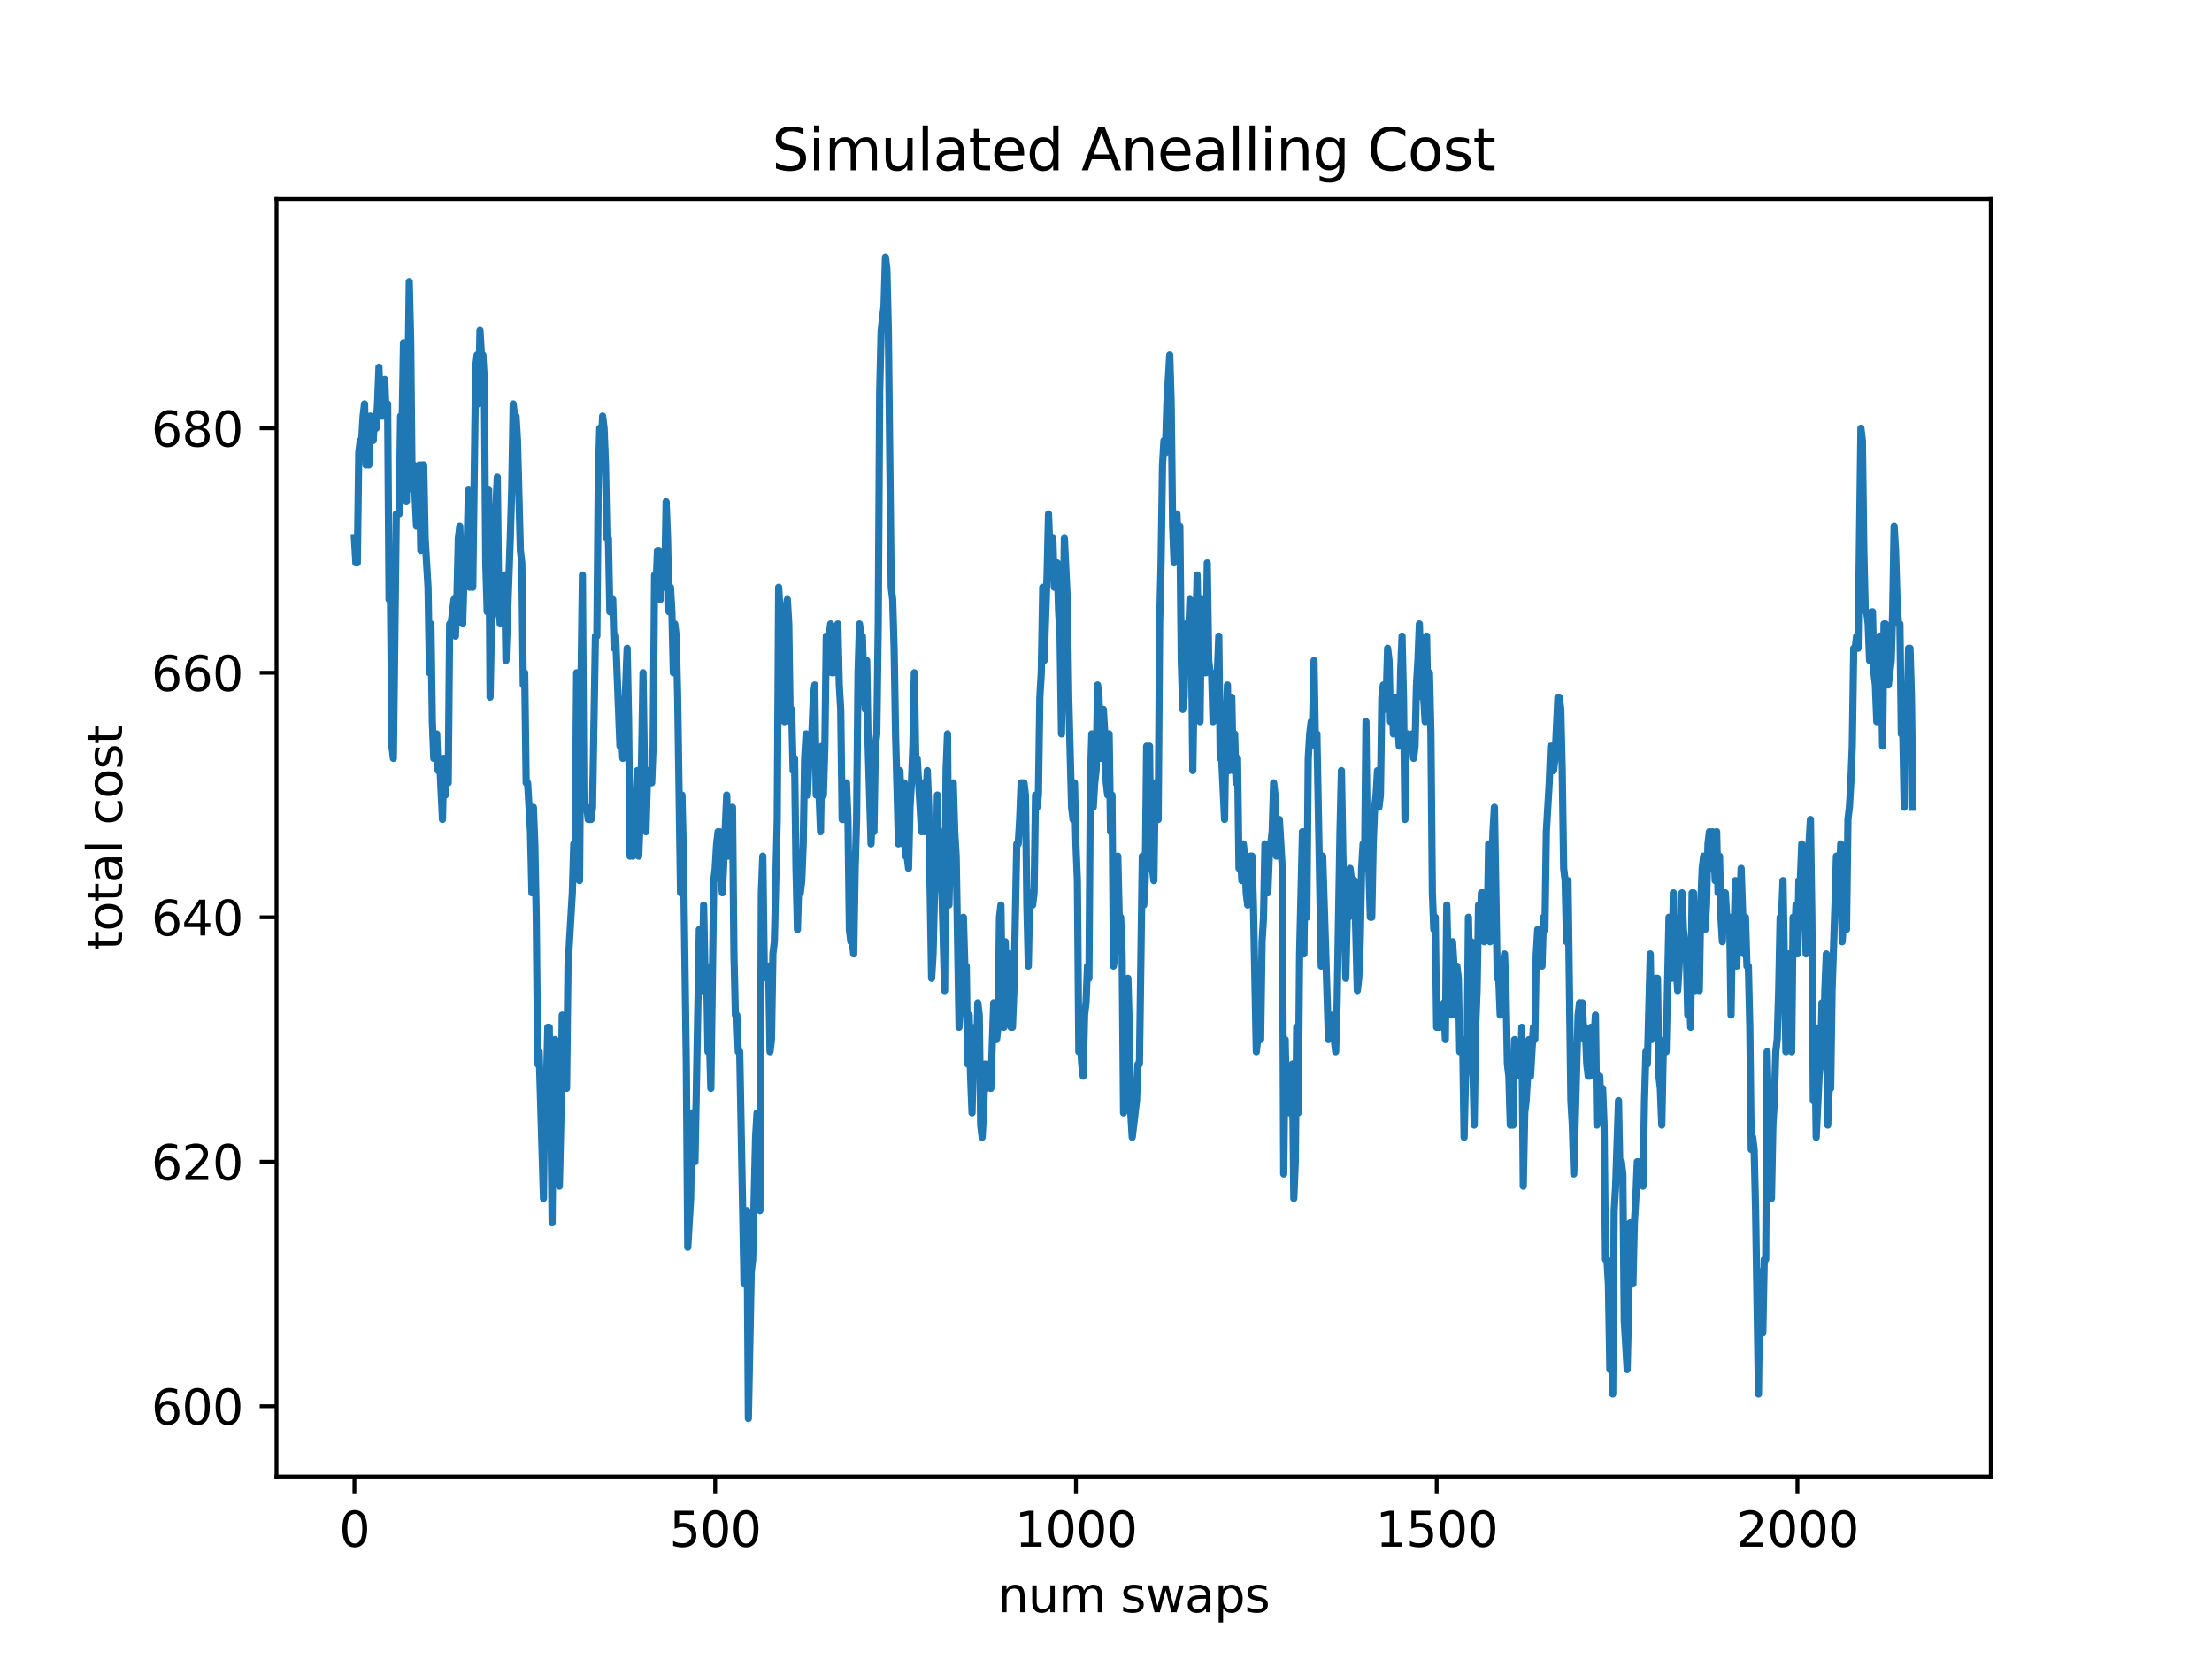 <?xml version="1.0" encoding="utf-8" standalone="no"?>
<!DOCTYPE svg PUBLIC "-//W3C//DTD SVG 1.1//EN"
  "http://www.w3.org/Graphics/SVG/1.1/DTD/svg11.dtd">
<svg xmlns:xlink="http://www.w3.org/1999/xlink" width="460.8pt" height="345.6pt" viewBox="0 0 460.8 345.6" xmlns="http://www.w3.org/2000/svg" version="1.1">
 <defs>
  <style type="text/css">*{stroke-linejoin: round; stroke-linecap: butt}</style>
 </defs>
 <g id="figure_1">
  <g id="patch_1">
   <path d="M 0 345.6 
L 460.8 345.6 
L 460.8 0 
L 0 0 
z
" style="fill: #ffffff"/>
  </g>
  <g id="axes_1">
   <g id="patch_2">
    <path d="M 57.6 307.584 
L 414.72 307.584 
L 414.72 41.472 
L 57.6 41.472 
z
" style="fill: #ffffff"/>
   </g>
   <g id="matplotlib.axis_1">
    <g id="xtick_1">
     <g id="line2d_1">
      <defs>
       <path id="m97de2aeb38" d="M 0 0 
L 0 3.5 
" style="stroke: #000000; stroke-width: 0.8"/>
      </defs>
      <g>
       <use xlink:href="#m97de2aeb38" x="73.833" y="307.584" style="stroke: #000000; stroke-width: 0.8"/>
      </g>
     </g>
     <g id="text_1">
      <!-- 0 -->
      <g transform="translate(70.651 322.182)scale(0.1 -0.1)">
       <defs>
        <path id="DejaVuSans-30" d="M 2034 4250 
Q 1547 4250 1301 3770 
Q 1056 3291 1056 2328 
Q 1056 1369 1301 889 
Q 1547 409 2034 409 
Q 2525 409 2770 889 
Q 3016 1369 3016 2328 
Q 3016 3291 2770 3770 
Q 2525 4250 2034 4250 
z
M 2034 4750 
Q 2819 4750 3233 4129 
Q 3647 3509 3647 2328 
Q 3647 1150 3233 529 
Q 2819 -91 2034 -91 
Q 1250 -91 836 529 
Q 422 1150 422 2328 
Q 422 3509 836 4129 
Q 1250 4750 2034 4750 
z
" transform="scale(0.016)"/>
       </defs>
       <use xlink:href="#DejaVuSans-30"/>
      </g>
     </g>
    </g>
    <g id="xtick_2">
     <g id="line2d_2">
      <g>
       <use xlink:href="#m97de2aeb38" x="148.984" y="307.584" style="stroke: #000000; stroke-width: 0.8"/>
      </g>
     </g>
     <g id="text_2">
      <!-- 500 -->
      <g transform="translate(139.44 322.182)scale(0.1 -0.1)">
       <defs>
        <path id="DejaVuSans-35" d="M 691 4666 
L 3169 4666 
L 3169 4134 
L 1269 4134 
L 1269 2991 
Q 1406 3038 1543 3061 
Q 1681 3084 1819 3084 
Q 2600 3084 3056 2656 
Q 3513 2228 3513 1497 
Q 3513 744 3044 326 
Q 2575 -91 1722 -91 
Q 1428 -91 1123 -41 
Q 819 9 494 109 
L 494 744 
Q 775 591 1075 516 
Q 1375 441 1709 441 
Q 2250 441 2565 725 
Q 2881 1009 2881 1497 
Q 2881 1984 2565 2268 
Q 2250 2553 1709 2553 
Q 1456 2553 1204 2497 
Q 953 2441 691 2322 
L 691 4666 
z
" transform="scale(0.016)"/>
       </defs>
       <use xlink:href="#DejaVuSans-35"/>
       <use xlink:href="#DejaVuSans-30" x="63.623"/>
       <use xlink:href="#DejaVuSans-30" x="127.246"/>
      </g>
     </g>
    </g>
    <g id="xtick_3">
     <g id="line2d_3">
      <g>
       <use xlink:href="#m97de2aeb38" x="224.136" y="307.584" style="stroke: #000000; stroke-width: 0.8"/>
      </g>
     </g>
     <g id="text_3">
      <!-- 1000 -->
      <g transform="translate(211.411 322.182)scale(0.1 -0.1)">
       <defs>
        <path id="DejaVuSans-31" d="M 794 531 
L 1825 531 
L 1825 4091 
L 703 3866 
L 703 4441 
L 1819 4666 
L 2450 4666 
L 2450 531 
L 3481 531 
L 3481 0 
L 794 0 
L 794 531 
z
" transform="scale(0.016)"/>
       </defs>
       <use xlink:href="#DejaVuSans-31"/>
       <use xlink:href="#DejaVuSans-30" x="63.623"/>
       <use xlink:href="#DejaVuSans-30" x="127.246"/>
       <use xlink:href="#DejaVuSans-30" x="190.869"/>
      </g>
     </g>
    </g>
    <g id="xtick_4">
     <g id="line2d_4">
      <g>
       <use xlink:href="#m97de2aeb38" x="299.287" y="307.584" style="stroke: #000000; stroke-width: 0.8"/>
      </g>
     </g>
     <g id="text_4">
      <!-- 1500 -->
      <g transform="translate(286.562 322.182)scale(0.1 -0.1)">
       <use xlink:href="#DejaVuSans-31"/>
       <use xlink:href="#DejaVuSans-35" x="63.623"/>
       <use xlink:href="#DejaVuSans-30" x="127.246"/>
       <use xlink:href="#DejaVuSans-30" x="190.869"/>
      </g>
     </g>
    </g>
    <g id="xtick_5">
     <g id="line2d_5">
      <g>
       <use xlink:href="#m97de2aeb38" x="374.439" y="307.584" style="stroke: #000000; stroke-width: 0.8"/>
      </g>
     </g>
     <g id="text_5">
      <!-- 2000 -->
      <g transform="translate(361.714 322.182)scale(0.1 -0.1)">
       <defs>
        <path id="DejaVuSans-32" d="M 1228 531 
L 3431 531 
L 3431 0 
L 469 0 
L 469 531 
Q 828 903 1448 1529 
Q 2069 2156 2228 2338 
Q 2531 2678 2651 2914 
Q 2772 3150 2772 3378 
Q 2772 3750 2511 3984 
Q 2250 4219 1831 4219 
Q 1534 4219 1204 4116 
Q 875 4013 500 3803 
L 500 4441 
Q 881 4594 1212 4672 
Q 1544 4750 1819 4750 
Q 2544 4750 2975 4387 
Q 3406 4025 3406 3419 
Q 3406 3131 3298 2873 
Q 3191 2616 2906 2266 
Q 2828 2175 2409 1742 
Q 1991 1309 1228 531 
z
" transform="scale(0.016)"/>
       </defs>
       <use xlink:href="#DejaVuSans-32"/>
       <use xlink:href="#DejaVuSans-30" x="63.623"/>
       <use xlink:href="#DejaVuSans-30" x="127.246"/>
       <use xlink:href="#DejaVuSans-30" x="190.869"/>
      </g>
     </g>
    </g>
    <g id="text_6">
     <!-- num swaps -->
     <g transform="translate(207.826 335.861)scale(0.1 -0.1)">
      <defs>
       <path id="DejaVuSans-6e" d="M 3513 2113 
L 3513 0 
L 2938 0 
L 2938 2094 
Q 2938 2591 2744 2837 
Q 2550 3084 2163 3084 
Q 1697 3084 1428 2787 
Q 1159 2491 1159 1978 
L 1159 0 
L 581 0 
L 581 3500 
L 1159 3500 
L 1159 2956 
Q 1366 3272 1645 3428 
Q 1925 3584 2291 3584 
Q 2894 3584 3203 3211 
Q 3513 2838 3513 2113 
z
" transform="scale(0.016)"/>
       <path id="DejaVuSans-75" d="M 544 1381 
L 544 3500 
L 1119 3500 
L 1119 1403 
Q 1119 906 1312 657 
Q 1506 409 1894 409 
Q 2359 409 2629 706 
Q 2900 1003 2900 1516 
L 2900 3500 
L 3475 3500 
L 3475 0 
L 2900 0 
L 2900 538 
Q 2691 219 2414 64 
Q 2138 -91 1772 -91 
Q 1169 -91 856 284 
Q 544 659 544 1381 
z
M 1991 3584 
L 1991 3584 
z
" transform="scale(0.016)"/>
       <path id="DejaVuSans-6d" d="M 3328 2828 
Q 3544 3216 3844 3400 
Q 4144 3584 4550 3584 
Q 5097 3584 5394 3201 
Q 5691 2819 5691 2113 
L 5691 0 
L 5113 0 
L 5113 2094 
Q 5113 2597 4934 2840 
Q 4756 3084 4391 3084 
Q 3944 3084 3684 2787 
Q 3425 2491 3425 1978 
L 3425 0 
L 2847 0 
L 2847 2094 
Q 2847 2600 2669 2842 
Q 2491 3084 2119 3084 
Q 1678 3084 1418 2786 
Q 1159 2488 1159 1978 
L 1159 0 
L 581 0 
L 581 3500 
L 1159 3500 
L 1159 2956 
Q 1356 3278 1631 3431 
Q 1906 3584 2284 3584 
Q 2666 3584 2933 3390 
Q 3200 3197 3328 2828 
z
" transform="scale(0.016)"/>
       <path id="DejaVuSans-20" transform="scale(0.016)"/>
       <path id="DejaVuSans-73" d="M 2834 3397 
L 2834 2853 
Q 2591 2978 2328 3040 
Q 2066 3103 1784 3103 
Q 1356 3103 1142 2972 
Q 928 2841 928 2578 
Q 928 2378 1081 2264 
Q 1234 2150 1697 2047 
L 1894 2003 
Q 2506 1872 2764 1633 
Q 3022 1394 3022 966 
Q 3022 478 2636 193 
Q 2250 -91 1575 -91 
Q 1294 -91 989 -36 
Q 684 19 347 128 
L 347 722 
Q 666 556 975 473 
Q 1284 391 1588 391 
Q 1994 391 2212 530 
Q 2431 669 2431 922 
Q 2431 1156 2273 1281 
Q 2116 1406 1581 1522 
L 1381 1569 
Q 847 1681 609 1914 
Q 372 2147 372 2553 
Q 372 3047 722 3315 
Q 1072 3584 1716 3584 
Q 2034 3584 2315 3537 
Q 2597 3491 2834 3397 
z
" transform="scale(0.016)"/>
       <path id="DejaVuSans-77" d="M 269 3500 
L 844 3500 
L 1563 769 
L 2278 3500 
L 2956 3500 
L 3675 769 
L 4391 3500 
L 4966 3500 
L 4050 0 
L 3372 0 
L 2619 2869 
L 1863 0 
L 1184 0 
L 269 3500 
z
" transform="scale(0.016)"/>
       <path id="DejaVuSans-61" d="M 2194 1759 
Q 1497 1759 1228 1600 
Q 959 1441 959 1056 
Q 959 750 1161 570 
Q 1363 391 1709 391 
Q 2188 391 2477 730 
Q 2766 1069 2766 1631 
L 2766 1759 
L 2194 1759 
z
M 3341 1997 
L 3341 0 
L 2766 0 
L 2766 531 
Q 2569 213 2275 61 
Q 1981 -91 1556 -91 
Q 1019 -91 701 211 
Q 384 513 384 1019 
Q 384 1609 779 1909 
Q 1175 2209 1959 2209 
L 2766 2209 
L 2766 2266 
Q 2766 2663 2505 2880 
Q 2244 3097 1772 3097 
Q 1472 3097 1187 3025 
Q 903 2953 641 2809 
L 641 3341 
Q 956 3463 1253 3523 
Q 1550 3584 1831 3584 
Q 2591 3584 2966 3190 
Q 3341 2797 3341 1997 
z
" transform="scale(0.016)"/>
       <path id="DejaVuSans-70" d="M 1159 525 
L 1159 -1331 
L 581 -1331 
L 581 3500 
L 1159 3500 
L 1159 2969 
Q 1341 3281 1617 3432 
Q 1894 3584 2278 3584 
Q 2916 3584 3314 3078 
Q 3713 2572 3713 1747 
Q 3713 922 3314 415 
Q 2916 -91 2278 -91 
Q 1894 -91 1617 61 
Q 1341 213 1159 525 
z
M 3116 1747 
Q 3116 2381 2855 2742 
Q 2594 3103 2138 3103 
Q 1681 3103 1420 2742 
Q 1159 2381 1159 1747 
Q 1159 1113 1420 752 
Q 1681 391 2138 391 
Q 2594 391 2855 752 
Q 3116 1113 3116 1747 
z
" transform="scale(0.016)"/>
      </defs>
      <use xlink:href="#DejaVuSans-6e"/>
      <use xlink:href="#DejaVuSans-75" x="63.379"/>
      <use xlink:href="#DejaVuSans-6d" x="126.758"/>
      <use xlink:href="#DejaVuSans-20" x="224.17"/>
      <use xlink:href="#DejaVuSans-73" x="255.957"/>
      <use xlink:href="#DejaVuSans-77" x="308.057"/>
      <use xlink:href="#DejaVuSans-61" x="389.844"/>
      <use xlink:href="#DejaVuSans-70" x="451.123"/>
      <use xlink:href="#DejaVuSans-73" x="514.6"/>
     </g>
    </g>
   </g>
   <g id="matplotlib.axis_2">
    <g id="ytick_1">
     <g id="line2d_6">
      <defs>
       <path id="m778e4fe544" d="M 0 0 
L -3.5 0 
" style="stroke: #000000; stroke-width: 0.8"/>
      </defs>
      <g>
       <use xlink:href="#m778e4fe544" x="57.6" y="292.941" style="stroke: #000000; stroke-width: 0.8"/>
      </g>
     </g>
     <g id="text_7">
      <!-- 600 -->
      <g transform="translate(31.512 296.741)scale(0.1 -0.1)">
       <defs>
        <path id="DejaVuSans-36" d="M 2113 2584 
Q 1688 2584 1439 2293 
Q 1191 2003 1191 1497 
Q 1191 994 1439 701 
Q 1688 409 2113 409 
Q 2538 409 2786 701 
Q 3034 994 3034 1497 
Q 3034 2003 2786 2293 
Q 2538 2584 2113 2584 
z
M 3366 4563 
L 3366 3988 
Q 3128 4100 2886 4159 
Q 2644 4219 2406 4219 
Q 1781 4219 1451 3797 
Q 1122 3375 1075 2522 
Q 1259 2794 1537 2939 
Q 1816 3084 2150 3084 
Q 2853 3084 3261 2657 
Q 3669 2231 3669 1497 
Q 3669 778 3244 343 
Q 2819 -91 2113 -91 
Q 1303 -91 875 529 
Q 447 1150 447 2328 
Q 447 3434 972 4092 
Q 1497 4750 2381 4750 
Q 2619 4750 2861 4703 
Q 3103 4656 3366 4563 
z
" transform="scale(0.016)"/>
       </defs>
       <use xlink:href="#DejaVuSans-36"/>
       <use xlink:href="#DejaVuSans-30" x="63.623"/>
       <use xlink:href="#DejaVuSans-30" x="127.246"/>
      </g>
     </g>
    </g>
    <g id="ytick_2">
     <g id="line2d_7">
      <g>
       <use xlink:href="#m778e4fe544" x="57.6" y="242.011" style="stroke: #000000; stroke-width: 0.8"/>
      </g>
     </g>
     <g id="text_8">
      <!-- 620 -->
      <g transform="translate(31.512 245.81)scale(0.1 -0.1)">
       <use xlink:href="#DejaVuSans-36"/>
       <use xlink:href="#DejaVuSans-32" x="63.623"/>
       <use xlink:href="#DejaVuSans-30" x="127.246"/>
      </g>
     </g>
    </g>
    <g id="ytick_3">
     <g id="line2d_8">
      <g>
       <use xlink:href="#m778e4fe544" x="57.6" y="191.08" style="stroke: #000000; stroke-width: 0.8"/>
      </g>
     </g>
     <g id="text_9">
      <!-- 640 -->
      <g transform="translate(31.512 194.88)scale(0.1 -0.1)">
       <defs>
        <path id="DejaVuSans-34" d="M 2419 4116 
L 825 1625 
L 2419 1625 
L 2419 4116 
z
M 2253 4666 
L 3047 4666 
L 3047 1625 
L 3713 1625 
L 3713 1100 
L 3047 1100 
L 3047 0 
L 2419 0 
L 2419 1100 
L 313 1100 
L 313 1709 
L 2253 4666 
z
" transform="scale(0.016)"/>
       </defs>
       <use xlink:href="#DejaVuSans-36"/>
       <use xlink:href="#DejaVuSans-34" x="63.623"/>
       <use xlink:href="#DejaVuSans-30" x="127.246"/>
      </g>
     </g>
    </g>
    <g id="ytick_4">
     <g id="line2d_9">
      <g>
       <use xlink:href="#m778e4fe544" x="57.6" y="140.15" style="stroke: #000000; stroke-width: 0.8"/>
      </g>
     </g>
     <g id="text_10">
      <!-- 660 -->
      <g transform="translate(31.512 143.949)scale(0.1 -0.1)">
       <use xlink:href="#DejaVuSans-36"/>
       <use xlink:href="#DejaVuSans-36" x="63.623"/>
       <use xlink:href="#DejaVuSans-30" x="127.246"/>
      </g>
     </g>
    </g>
    <g id="ytick_5">
     <g id="line2d_10">
      <g>
       <use xlink:href="#m778e4fe544" x="57.6" y="89.219" style="stroke: #000000; stroke-width: 0.8"/>
      </g>
     </g>
     <g id="text_11">
      <!-- 680 -->
      <g transform="translate(31.512 93.019)scale(0.1 -0.1)">
       <defs>
        <path id="DejaVuSans-38" d="M 2034 2216 
Q 1584 2216 1326 1975 
Q 1069 1734 1069 1313 
Q 1069 891 1326 650 
Q 1584 409 2034 409 
Q 2484 409 2743 651 
Q 3003 894 3003 1313 
Q 3003 1734 2745 1975 
Q 2488 2216 2034 2216 
z
M 1403 2484 
Q 997 2584 770 2862 
Q 544 3141 544 3541 
Q 544 4100 942 4425 
Q 1341 4750 2034 4750 
Q 2731 4750 3128 4425 
Q 3525 4100 3525 3541 
Q 3525 3141 3298 2862 
Q 3072 2584 2669 2484 
Q 3125 2378 3379 2068 
Q 3634 1759 3634 1313 
Q 3634 634 3220 271 
Q 2806 -91 2034 -91 
Q 1263 -91 848 271 
Q 434 634 434 1313 
Q 434 1759 690 2068 
Q 947 2378 1403 2484 
z
M 1172 3481 
Q 1172 3119 1398 2916 
Q 1625 2713 2034 2713 
Q 2441 2713 2670 2916 
Q 2900 3119 2900 3481 
Q 2900 3844 2670 4047 
Q 2441 4250 2034 4250 
Q 1625 4250 1398 4047 
Q 1172 3844 1172 3481 
z
" transform="scale(0.016)"/>
       </defs>
       <use xlink:href="#DejaVuSans-36"/>
       <use xlink:href="#DejaVuSans-38" x="63.623"/>
       <use xlink:href="#DejaVuSans-30" x="127.246"/>
      </g>
     </g>
    </g>
    <g id="text_12">
     <!-- total cost -->
     <g transform="translate(25.433 197.923)rotate(-90)scale(0.1 -0.1)">
      <defs>
       <path id="DejaVuSans-74" d="M 1172 4494 
L 1172 3500 
L 2356 3500 
L 2356 3053 
L 1172 3053 
L 1172 1153 
Q 1172 725 1289 603 
Q 1406 481 1766 481 
L 2356 481 
L 2356 0 
L 1766 0 
Q 1100 0 847 248 
Q 594 497 594 1153 
L 594 3053 
L 172 3053 
L 172 3500 
L 594 3500 
L 594 4494 
L 1172 4494 
z
" transform="scale(0.016)"/>
       <path id="DejaVuSans-6f" d="M 1959 3097 
Q 1497 3097 1228 2736 
Q 959 2375 959 1747 
Q 959 1119 1226 758 
Q 1494 397 1959 397 
Q 2419 397 2687 759 
Q 2956 1122 2956 1747 
Q 2956 2369 2687 2733 
Q 2419 3097 1959 3097 
z
M 1959 3584 
Q 2709 3584 3137 3096 
Q 3566 2609 3566 1747 
Q 3566 888 3137 398 
Q 2709 -91 1959 -91 
Q 1206 -91 779 398 
Q 353 888 353 1747 
Q 353 2609 779 3096 
Q 1206 3584 1959 3584 
z
" transform="scale(0.016)"/>
       <path id="DejaVuSans-6c" d="M 603 4863 
L 1178 4863 
L 1178 0 
L 603 0 
L 603 4863 
z
" transform="scale(0.016)"/>
       <path id="DejaVuSans-63" d="M 3122 3366 
L 3122 2828 
Q 2878 2963 2633 3030 
Q 2388 3097 2138 3097 
Q 1578 3097 1268 2742 
Q 959 2388 959 1747 
Q 959 1106 1268 751 
Q 1578 397 2138 397 
Q 2388 397 2633 464 
Q 2878 531 3122 666 
L 3122 134 
Q 2881 22 2623 -34 
Q 2366 -91 2075 -91 
Q 1284 -91 818 406 
Q 353 903 353 1747 
Q 353 2603 823 3093 
Q 1294 3584 2113 3584 
Q 2378 3584 2631 3529 
Q 2884 3475 3122 3366 
z
" transform="scale(0.016)"/>
      </defs>
      <use xlink:href="#DejaVuSans-74"/>
      <use xlink:href="#DejaVuSans-6f" x="39.209"/>
      <use xlink:href="#DejaVuSans-74" x="100.391"/>
      <use xlink:href="#DejaVuSans-61" x="139.6"/>
      <use xlink:href="#DejaVuSans-6c" x="200.879"/>
      <use xlink:href="#DejaVuSans-20" x="228.662"/>
      <use xlink:href="#DejaVuSans-63" x="260.449"/>
      <use xlink:href="#DejaVuSans-6f" x="315.43"/>
      <use xlink:href="#DejaVuSans-73" x="376.611"/>
      <use xlink:href="#DejaVuSans-74" x="428.711"/>
     </g>
    </g>
   </g>
   <g id="line2d_11">
    <path d="M 73.833 112.138 
L 74.133 117.231 
L 74.434 117.231 
L 74.735 94.312 
L 75.035 91.766 
L 75.336 91.766 
L 75.636 86.673 
L 75.937 84.126 
L 76.238 96.859 
L 76.538 94.312 
L 76.839 96.859 
L 77.139 86.673 
L 77.44 91.766 
L 77.741 91.766 
L 78.041 86.673 
L 78.342 89.219 
L 78.642 84.126 
L 78.943 76.487 
L 79.244 86.673 
L 79.845 86.673 
L 80.145 79.033 
L 80.446 86.673 
L 80.747 84.126 
L 81.047 124.871 
L 81.348 124.871 
L 81.648 155.429 
L 81.949 157.976 
L 82.55 107.045 
L 83.152 107.045 
L 83.452 86.673 
L 83.753 89.219 
L 84.053 71.394 
L 84.354 99.405 
L 84.655 104.499 
L 85.256 58.661 
L 85.556 71.394 
L 85.857 101.952 
L 86.158 96.859 
L 86.759 109.592 
L 87.059 99.405 
L 87.36 96.859 
L 87.661 114.685 
L 87.961 96.859 
L 88.262 96.859 
L 88.562 112.138 
L 89.164 122.324 
L 89.464 140.15 
L 89.765 129.964 
L 90.065 150.336 
L 90.366 157.976 
L 90.667 157.976 
L 90.967 152.883 
L 91.268 160.522 
L 91.568 157.976 
L 92.17 170.708 
L 92.47 157.976 
L 92.771 165.615 
L 93.072 157.976 
L 93.372 163.069 
L 93.673 129.964 
L 93.973 129.964 
L 94.575 124.871 
L 94.875 132.51 
L 95.176 124.871 
L 95.476 112.138 
L 95.777 109.592 
L 96.378 129.964 
L 96.679 119.778 
L 96.979 119.778 
L 97.28 114.685 
L 97.581 101.952 
L 97.881 122.324 
L 98.182 114.685 
L 98.482 122.324 
L 99.084 76.487 
L 99.384 73.94 
L 99.685 84.126 
L 99.985 68.847 
L 100.286 73.94 
L 100.587 73.94 
L 100.887 79.033 
L 101.188 117.231 
L 101.488 127.417 
L 101.789 101.952 
L 102.09 145.243 
L 102.39 129.964 
L 102.691 127.417 
L 102.992 112.138 
L 103.593 99.405 
L 103.893 124.871 
L 104.194 129.964 
L 104.795 124.871 
L 105.096 119.778 
L 105.396 137.603 
L 106.298 112.138 
L 106.599 101.952 
L 106.899 84.126 
L 107.2 86.673 
L 107.501 86.673 
L 107.801 91.766 
L 108.402 114.685 
L 108.703 117.231 
L 109.004 142.696 
L 109.304 140.15 
L 109.605 163.069 
L 109.905 163.069 
L 110.507 173.255 
L 110.807 185.987 
L 111.108 168.162 
L 111.408 175.801 
L 111.709 191.08 
L 112.01 221.639 
L 112.31 219.092 
L 113.212 249.651 
L 113.513 224.185 
L 113.813 226.732 
L 114.114 213.999 
L 114.415 213.999 
L 114.715 229.278 
L 115.016 254.744 
L 115.316 221.639 
L 115.617 216.546 
L 115.918 231.825 
L 116.218 234.371 
L 116.519 247.104 
L 116.819 234.371 
L 117.12 211.453 
L 117.721 216.546 
L 118.022 226.732 
L 118.322 201.267 
L 119.224 185.987 
L 119.525 175.801 
L 119.825 175.801 
L 120.126 140.15 
L 120.427 168.162 
L 120.727 183.441 
L 121.028 142.696 
L 121.328 119.778 
L 121.629 165.615 
L 121.93 168.162 
L 122.23 168.162 
L 122.531 170.708 
L 123.132 170.708 
L 123.433 168.162 
L 124.034 132.51 
L 124.335 132.51 
L 124.635 99.405 
L 124.936 89.219 
L 125.236 94.312 
L 125.537 86.673 
L 125.838 89.219 
L 126.138 96.859 
L 126.439 112.138 
L 126.739 112.138 
L 127.04 127.417 
L 127.341 127.417 
L 127.641 124.871 
L 127.942 135.057 
L 128.242 132.51 
L 129.144 155.429 
L 129.445 152.883 
L 129.745 157.976 
L 130.647 135.057 
L 130.948 150.336 
L 131.248 178.348 
L 131.549 173.255 
L 131.85 178.348 
L 132.15 165.615 
L 132.451 168.162 
L 132.752 160.522 
L 133.052 178.348 
L 133.353 170.708 
L 133.653 157.976 
L 133.954 140.15 
L 134.255 160.522 
L 134.555 173.255 
L 134.856 163.069 
L 135.156 160.522 
L 135.457 160.522 
L 135.758 163.069 
L 136.058 155.429 
L 136.359 119.778 
L 136.659 122.324 
L 136.96 114.685 
L 137.261 114.685 
L 137.561 124.871 
L 137.862 117.231 
L 138.162 122.324 
L 138.463 122.324 
L 138.764 104.499 
L 139.064 112.138 
L 139.365 127.417 
L 139.665 122.324 
L 139.966 127.417 
L 140.267 140.15 
L 140.567 129.964 
L 140.868 132.51 
L 141.168 145.243 
L 141.77 185.987 
L 142.07 165.615 
L 142.371 178.348 
L 142.972 221.639 
L 143.273 259.837 
L 143.874 249.651 
L 144.175 231.825 
L 144.475 234.371 
L 144.776 242.011 
L 145.678 193.627 
L 145.978 203.813 
L 146.279 206.36 
L 146.579 188.534 
L 146.88 203.813 
L 147.181 201.267 
L 147.481 219.092 
L 147.782 216.546 
L 148.082 226.732 
L 148.684 183.441 
L 148.984 180.894 
L 149.285 175.801 
L 149.585 173.255 
L 149.886 173.255 
L 150.187 183.441 
L 150.487 185.987 
L 151.389 165.615 
L 151.69 178.348 
L 151.99 173.255 
L 152.291 175.801 
L 152.592 168.162 
L 152.892 198.72 
L 153.193 211.453 
L 153.493 211.453 
L 153.794 219.092 
L 154.095 219.092 
L 154.996 267.476 
L 155.598 252.197 
L 155.898 295.488 
L 156.499 264.93 
L 156.8 262.383 
L 157.401 236.918 
L 157.702 231.825 
L 158.002 247.104 
L 158.303 252.197 
L 158.604 185.987 
L 158.904 178.348 
L 159.205 201.267 
L 159.505 201.267 
L 159.806 203.813 
L 160.107 201.267 
L 160.407 219.092 
L 160.708 216.546 
L 161.008 198.72 
L 161.309 196.173 
L 161.91 170.708 
L 162.211 122.324 
L 162.812 132.51 
L 163.413 150.336 
L 163.714 127.417 
L 164.015 124.871 
L 164.315 129.964 
L 164.616 150.336 
L 164.916 147.789 
L 165.217 160.522 
L 165.518 157.976 
L 165.818 180.894 
L 166.119 193.627 
L 166.419 183.441 
L 166.72 185.987 
L 167.021 183.441 
L 167.321 175.801 
L 167.622 157.976 
L 167.922 152.883 
L 168.223 165.615 
L 168.524 157.976 
L 169.125 152.883 
L 169.425 145.243 
L 169.726 142.696 
L 170.027 165.615 
L 170.327 163.069 
L 170.628 165.615 
L 170.928 173.255 
L 171.229 155.429 
L 171.53 165.615 
L 171.83 155.429 
L 172.131 132.51 
L 172.432 140.15 
L 172.732 132.51 
L 173.033 129.964 
L 173.333 140.15 
L 173.634 140.15 
L 173.935 135.057 
L 174.235 135.057 
L 174.536 129.964 
L 174.836 142.696 
L 175.137 147.789 
L 175.438 170.708 
L 176.039 170.708 
L 176.339 163.069 
L 176.64 170.708 
L 176.941 193.627 
L 177.241 196.173 
L 177.542 196.173 
L 177.842 198.72 
L 178.143 180.894 
L 178.444 170.708 
L 178.744 140.15 
L 179.045 129.964 
L 179.345 132.51 
L 179.646 132.51 
L 179.947 142.696 
L 180.247 147.789 
L 180.548 137.603 
L 180.848 155.429 
L 181.45 175.801 
L 181.75 168.162 
L 182.051 173.255 
L 182.352 155.429 
L 182.652 152.883 
L 182.953 129.964 
L 183.253 81.58 
L 183.554 68.847 
L 184.155 63.754 
L 184.456 53.568 
L 184.756 56.115 
L 185.057 68.847 
L 185.658 122.324 
L 185.959 124.871 
L 186.259 135.057 
L 186.56 152.883 
L 187.161 175.801 
L 187.462 160.522 
L 188.063 175.801 
L 188.364 163.069 
L 188.664 178.348 
L 188.965 178.348 
L 189.265 180.894 
L 189.566 168.162 
L 189.867 163.069 
L 190.167 155.429 
L 190.468 140.15 
L 190.768 157.976 
L 191.069 157.976 
L 191.971 173.255 
L 192.272 163.069 
L 192.572 173.255 
L 193.173 160.522 
L 193.474 168.162 
L 194.075 203.813 
L 194.376 198.72 
L 194.676 185.987 
L 194.977 183.441 
L 195.278 165.615 
L 195.578 183.441 
L 195.879 173.255 
L 196.781 206.36 
L 197.081 160.522 
L 197.382 152.883 
L 197.682 188.534 
L 197.983 175.801 
L 198.284 180.894 
L 198.584 163.069 
L 198.885 173.255 
L 199.185 178.348 
L 199.787 213.999 
L 200.087 208.906 
L 200.388 196.173 
L 200.688 191.08 
L 200.989 201.267 
L 201.29 201.267 
L 201.59 221.639 
L 201.891 211.453 
L 202.192 224.185 
L 202.492 231.825 
L 202.793 219.092 
L 203.093 213.999 
L 203.394 221.639 
L 203.695 208.906 
L 203.995 211.453 
L 204.296 234.371 
L 204.596 236.918 
L 204.897 231.825 
L 205.198 221.639 
L 205.498 226.732 
L 206.099 221.639 
L 206.4 226.732 
L 207.001 208.906 
L 207.302 211.453 
L 207.602 216.546 
L 207.903 213.999 
L 208.204 191.08 
L 208.504 188.534 
L 208.805 208.906 
L 209.105 213.999 
L 209.406 196.173 
L 209.707 206.36 
L 210.007 206.36 
L 210.308 198.72 
L 210.608 213.999 
L 210.909 213.999 
L 211.21 206.36 
L 211.811 175.801 
L 212.112 175.801 
L 212.412 170.708 
L 212.713 163.069 
L 213.314 163.069 
L 213.615 165.615 
L 213.915 188.534 
L 214.216 201.267 
L 214.516 185.987 
L 214.817 185.987 
L 215.118 188.534 
L 215.418 185.987 
L 215.719 165.615 
L 216.019 168.162 
L 216.32 165.615 
L 216.621 145.243 
L 216.921 140.15 
L 217.222 122.324 
L 217.522 137.603 
L 218.124 119.778 
L 218.424 107.045 
L 218.725 114.685 
L 219.025 114.685 
L 219.326 112.138 
L 219.627 122.324 
L 220.228 117.231 
L 220.528 127.417 
L 220.829 132.51 
L 221.13 152.883 
L 221.731 112.138 
L 222.332 124.871 
L 222.633 145.243 
L 223.234 168.162 
L 223.535 170.708 
L 223.835 163.069 
L 224.136 175.801 
L 224.436 183.441 
L 224.737 219.092 
L 225.038 216.546 
L 225.338 221.639 
L 225.639 224.185 
L 225.939 211.453 
L 226.24 208.906 
L 226.541 201.267 
L 226.841 203.813 
L 227.142 163.069 
L 227.442 152.883 
L 227.743 168.162 
L 228.044 163.069 
L 228.344 160.522 
L 228.645 142.696 
L 228.945 145.243 
L 229.246 157.976 
L 229.547 150.336 
L 229.847 147.789 
L 230.148 152.883 
L 230.448 163.069 
L 230.749 165.615 
L 231.05 152.883 
L 231.35 173.255 
L 231.651 165.615 
L 231.952 201.267 
L 232.252 198.72 
L 232.553 180.894 
L 232.853 178.348 
L 233.154 191.08 
L 233.455 191.08 
L 233.755 198.72 
L 234.056 231.825 
L 234.958 203.813 
L 235.258 213.999 
L 235.559 231.825 
L 235.859 236.918 
L 236.761 229.278 
L 237.062 221.639 
L 237.362 221.639 
L 237.964 178.348 
L 238.264 188.534 
L 238.565 183.441 
L 238.865 155.429 
L 239.166 168.162 
L 239.467 155.429 
L 239.767 180.894 
L 240.068 180.894 
L 240.368 183.441 
L 240.669 163.069 
L 240.97 165.615 
L 241.27 170.708 
L 241.571 129.964 
L 241.872 117.231 
L 242.172 96.859 
L 242.473 91.766 
L 242.773 94.312 
L 243.074 84.126 
L 243.675 73.94 
L 243.976 84.126 
L 244.276 109.592 
L 244.577 117.231 
L 245.178 107.045 
L 245.479 114.685 
L 245.779 109.592 
L 246.08 137.603 
L 246.381 147.789 
L 246.681 145.243 
L 246.982 129.964 
L 247.282 129.964 
L 247.583 132.51 
L 247.884 124.871 
L 248.184 132.51 
L 248.485 160.522 
L 248.785 140.15 
L 249.086 132.51 
L 249.387 119.778 
L 249.988 150.336 
L 250.288 124.871 
L 250.589 137.603 
L 250.89 140.15 
L 251.19 140.15 
L 251.491 117.231 
L 251.792 137.603 
L 252.092 140.15 
L 252.393 140.15 
L 252.693 150.336 
L 253.295 145.243 
L 253.595 140.15 
L 253.896 132.51 
L 254.196 157.976 
L 254.497 157.976 
L 255.098 170.708 
L 255.399 150.336 
L 255.699 142.696 
L 256 160.522 
L 256.301 145.243 
L 256.601 145.243 
L 256.902 160.522 
L 257.202 152.883 
L 257.503 163.069 
L 257.804 157.976 
L 258.104 180.894 
L 258.405 178.348 
L 258.705 183.441 
L 259.006 175.801 
L 259.307 178.348 
L 259.607 185.987 
L 259.908 188.534 
L 260.509 178.348 
L 260.81 178.348 
L 261.11 188.534 
L 261.712 219.092 
L 262.313 213.999 
L 262.613 216.546 
L 262.914 196.173 
L 263.215 191.08 
L 263.515 175.801 
L 264.116 185.987 
L 264.417 178.348 
L 265.018 173.255 
L 265.319 163.069 
L 265.619 165.615 
L 265.92 178.348 
L 266.221 173.255 
L 266.521 170.708 
L 267.122 180.894 
L 267.423 244.557 
L 267.724 216.546 
L 268.024 231.825 
L 268.325 229.278 
L 268.625 231.825 
L 268.926 229.278 
L 269.227 221.639 
L 269.527 249.651 
L 269.828 242.011 
L 270.128 213.999 
L 270.429 231.825 
L 270.73 198.72 
L 271.331 173.255 
L 271.632 198.72 
L 271.932 173.255 
L 272.233 191.08 
L 272.533 157.976 
L 272.834 152.883 
L 273.135 150.336 
L 273.435 150.336 
L 273.736 137.603 
L 274.036 155.429 
L 274.337 152.883 
L 275.239 201.267 
L 275.539 178.348 
L 276.742 216.546 
L 277.042 211.453 
L 277.343 213.999 
L 277.644 211.453 
L 277.944 216.546 
L 278.245 219.092 
L 278.545 208.906 
L 279.147 173.255 
L 279.447 160.522 
L 279.748 178.348 
L 280.048 188.534 
L 280.349 203.813 
L 280.65 191.08 
L 280.95 191.08 
L 281.251 180.894 
L 281.552 183.441 
L 281.852 188.534 
L 282.153 183.441 
L 282.754 206.36 
L 283.055 203.813 
L 283.355 196.173 
L 283.656 180.894 
L 283.956 175.801 
L 284.257 180.894 
L 284.558 150.336 
L 284.858 178.348 
L 285.159 180.894 
L 285.459 191.08 
L 285.76 191.08 
L 286.061 175.801 
L 286.361 168.162 
L 286.662 165.615 
L 286.962 160.522 
L 287.263 168.162 
L 287.564 165.615 
L 287.864 145.243 
L 288.165 142.696 
L 288.465 147.789 
L 288.766 145.243 
L 289.067 135.057 
L 289.367 137.603 
L 289.668 150.336 
L 289.968 145.243 
L 290.269 152.883 
L 290.57 145.243 
L 290.87 145.243 
L 291.472 155.429 
L 291.772 140.15 
L 292.073 132.51 
L 292.373 145.243 
L 292.674 170.708 
L 292.975 152.883 
L 293.275 152.883 
L 293.576 155.429 
L 293.876 155.429 
L 294.177 152.883 
L 294.478 157.976 
L 294.778 155.429 
L 295.079 142.696 
L 295.379 137.603 
L 295.68 129.964 
L 295.981 140.15 
L 296.281 145.243 
L 296.582 145.243 
L 296.882 150.336 
L 297.183 132.51 
L 297.484 147.789 
L 297.784 140.15 
L 298.085 152.883 
L 298.385 185.987 
L 298.686 193.627 
L 298.987 191.08 
L 299.287 213.999 
L 299.888 213.999 
L 300.189 211.453 
L 300.49 211.453 
L 300.79 208.906 
L 301.091 216.546 
L 301.392 188.534 
L 301.692 201.267 
L 301.993 208.906 
L 302.293 211.453 
L 302.594 196.173 
L 302.895 201.267 
L 303.195 211.453 
L 303.496 201.267 
L 303.796 203.813 
L 304.097 219.092 
L 304.398 219.092 
L 304.698 216.546 
L 304.999 236.918 
L 305.299 224.185 
L 305.6 221.639 
L 305.901 191.08 
L 306.201 206.36 
L 306.502 196.173 
L 306.802 221.639 
L 307.103 234.371 
L 307.404 213.999 
L 307.704 206.36 
L 308.005 188.534 
L 308.305 193.627 
L 308.606 185.987 
L 308.907 185.987 
L 309.207 196.173 
L 309.508 193.627 
L 309.808 193.627 
L 310.109 175.801 
L 310.41 196.173 
L 311.011 173.255 
L 311.312 168.162 
L 311.913 203.813 
L 312.213 203.813 
L 312.514 211.453 
L 312.815 203.813 
L 313.416 198.72 
L 313.716 206.36 
L 314.017 221.639 
L 314.318 224.185 
L 314.618 234.371 
L 315.219 234.371 
L 315.52 216.546 
L 316.121 221.639 
L 316.422 221.639 
L 316.722 224.185 
L 317.023 213.999 
L 317.324 247.104 
L 317.624 231.825 
L 317.925 229.278 
L 318.225 224.185 
L 318.526 216.546 
L 318.827 224.185 
L 319.428 213.999 
L 319.728 216.546 
L 320.029 198.72 
L 320.33 193.627 
L 320.63 201.267 
L 320.931 193.627 
L 321.232 201.267 
L 321.532 191.08 
L 321.833 193.627 
L 322.133 173.255 
L 322.735 163.069 
L 323.035 155.429 
L 323.336 155.429 
L 323.636 160.522 
L 323.937 157.976 
L 324.538 145.243 
L 324.839 145.243 
L 325.139 147.789 
L 325.44 160.522 
L 325.741 180.894 
L 326.041 183.441 
L 326.342 196.173 
L 326.642 183.441 
L 327.244 229.278 
L 327.544 234.371 
L 327.845 244.557 
L 328.747 211.453 
L 329.047 208.906 
L 329.648 208.906 
L 329.949 216.546 
L 330.25 213.999 
L 330.55 221.639 
L 330.851 224.185 
L 331.152 224.185 
L 331.452 213.999 
L 331.753 216.546 
L 332.053 216.546 
L 332.354 211.453 
L 332.655 234.371 
L 332.955 226.732 
L 333.256 224.185 
L 333.556 231.825 
L 333.857 226.732 
L 334.158 234.371 
L 334.458 262.383 
L 334.759 262.383 
L 335.059 267.476 
L 335.36 285.302 
L 335.661 280.209 
L 335.961 290.395 
L 336.262 252.197 
L 336.562 247.104 
L 337.164 229.278 
L 337.464 244.557 
L 337.765 242.011 
L 338.065 244.557 
L 338.366 275.116 
L 338.967 285.302 
L 339.268 272.569 
L 339.568 254.744 
L 339.869 257.29 
L 340.17 267.476 
L 340.47 254.744 
L 340.771 249.651 
L 341.072 242.011 
L 341.372 244.557 
L 341.673 242.011 
L 341.973 242.011 
L 342.274 247.104 
L 342.575 229.278 
L 342.875 219.092 
L 343.176 221.639 
L 343.777 198.72 
L 344.078 216.546 
L 344.378 213.999 
L 344.979 203.813 
L 345.28 203.813 
L 345.581 224.185 
L 345.881 226.732 
L 346.182 234.371 
L 346.482 219.092 
L 346.783 216.546 
L 347.084 219.092 
L 347.685 191.08 
L 348.286 203.813 
L 348.587 185.987 
L 348.887 198.72 
L 349.188 201.267 
L 349.488 206.36 
L 349.789 201.267 
L 350.39 185.987 
L 350.691 193.627 
L 351.292 198.72 
L 351.593 211.453 
L 351.893 203.813 
L 352.194 213.999 
L 352.495 185.987 
L 352.795 185.987 
L 353.096 206.36 
L 353.396 191.08 
L 353.998 206.36 
L 354.298 188.534 
L 354.599 180.894 
L 354.899 178.348 
L 355.2 193.627 
L 355.501 188.534 
L 355.801 175.801 
L 356.102 173.255 
L 356.402 180.894 
L 356.703 173.255 
L 357.004 175.801 
L 357.304 183.441 
L 357.605 173.255 
L 357.905 185.987 
L 358.206 178.348 
L 358.507 191.08 
L 358.807 196.173 
L 359.108 185.987 
L 359.408 185.987 
L 359.709 191.08 
L 360.31 191.08 
L 360.611 211.453 
L 360.912 191.08 
L 361.212 196.173 
L 361.513 183.441 
L 361.813 201.267 
L 362.114 188.534 
L 362.415 188.534 
L 362.715 180.894 
L 363.316 198.72 
L 363.617 191.08 
L 363.918 201.267 
L 364.218 201.267 
L 364.519 213.999 
L 364.819 239.464 
L 365.12 236.918 
L 365.421 239.464 
L 365.721 252.197 
L 366.322 290.395 
L 366.623 264.93 
L 366.924 270.023 
L 367.224 277.662 
L 367.525 262.383 
L 367.825 262.383 
L 368.126 219.092 
L 368.727 247.104 
L 369.028 249.651 
L 369.328 234.371 
L 369.629 229.278 
L 369.93 219.092 
L 370.23 216.546 
L 370.531 206.36 
L 370.832 191.08 
L 371.132 191.08 
L 371.433 183.441 
L 372.034 219.092 
L 372.335 203.813 
L 372.635 198.72 
L 372.936 213.999 
L 373.236 219.092 
L 373.537 191.08 
L 373.838 196.173 
L 374.138 188.534 
L 374.439 198.72 
L 374.739 183.441 
L 375.04 183.441 
L 375.341 175.801 
L 375.641 188.534 
L 375.942 191.08 
L 376.242 198.72 
L 376.543 180.894 
L 377.144 170.708 
L 377.445 191.08 
L 377.745 229.278 
L 378.046 213.999 
L 378.347 236.918 
L 378.948 224.185 
L 379.248 221.639 
L 379.549 208.906 
L 379.85 219.092 
L 380.15 206.36 
L 380.451 198.72 
L 380.752 234.371 
L 381.052 226.732 
L 381.353 226.732 
L 381.653 206.36 
L 382.255 188.534 
L 382.555 178.348 
L 382.856 185.987 
L 383.156 183.441 
L 383.457 175.801 
L 383.758 196.173 
L 384.058 191.08 
L 384.359 188.534 
L 384.659 193.627 
L 384.96 170.708 
L 385.261 168.162 
L 385.561 163.069 
L 385.862 155.429 
L 386.162 135.057 
L 386.463 135.057 
L 386.764 132.51 
L 387.064 135.057 
L 387.665 89.219 
L 387.966 91.766 
L 388.267 114.685 
L 388.567 127.417 
L 388.868 127.417 
L 389.168 129.964 
L 389.469 137.603 
L 389.77 129.964 
L 390.07 127.417 
L 390.371 140.15 
L 390.672 142.696 
L 390.972 150.336 
L 391.273 137.603 
L 391.573 132.51 
L 391.874 137.603 
L 392.175 155.429 
L 392.475 129.964 
L 392.776 129.964 
L 393.076 132.51 
L 393.377 142.696 
L 393.978 137.603 
L 394.279 127.417 
L 394.579 109.592 
L 394.88 114.685 
L 395.181 124.871 
L 395.481 129.964 
L 395.782 129.964 
L 396.082 152.883 
L 396.383 152.883 
L 396.684 168.162 
L 396.984 147.789 
L 397.285 150.336 
L 397.585 135.057 
L 397.886 135.057 
L 398.187 145.243 
L 398.487 168.162 
L 398.487 168.162 
" clip-path="url(#p3b71ff3810)" style="fill: none; stroke: #1f77b4; stroke-width: 1.5; stroke-linecap: square"/>
   </g>
   <g id="patch_3">
    <path d="M 57.6 307.584 
L 57.6 41.472 
" style="fill: none; stroke: #000000; stroke-width: 0.8; stroke-linejoin: miter; stroke-linecap: square"/>
   </g>
   <g id="patch_4">
    <path d="M 414.72 307.584 
L 414.72 41.472 
" style="fill: none; stroke: #000000; stroke-width: 0.8; stroke-linejoin: miter; stroke-linecap: square"/>
   </g>
   <g id="patch_5">
    <path d="M 57.6 307.584 
L 414.72 307.584 
" style="fill: none; stroke: #000000; stroke-width: 0.8; stroke-linejoin: miter; stroke-linecap: square"/>
   </g>
   <g id="patch_6">
    <path d="M 57.6 41.472 
L 414.72 41.472 
" style="fill: none; stroke: #000000; stroke-width: 0.8; stroke-linejoin: miter; stroke-linecap: square"/>
   </g>
   <g id="text_13">
    <!-- Simulated Anealling Cost -->
    <g transform="translate(160.8 35.472)scale(0.12 -0.12)">
     <defs>
      <path id="DejaVuSans-53" d="M 3425 4513 
L 3425 3897 
Q 3066 4069 2747 4153 
Q 2428 4238 2131 4238 
Q 1616 4238 1336 4038 
Q 1056 3838 1056 3469 
Q 1056 3159 1242 3001 
Q 1428 2844 1947 2747 
L 2328 2669 
Q 3034 2534 3370 2195 
Q 3706 1856 3706 1288 
Q 3706 609 3251 259 
Q 2797 -91 1919 -91 
Q 1588 -91 1214 -16 
Q 841 59 441 206 
L 441 856 
Q 825 641 1194 531 
Q 1563 422 1919 422 
Q 2459 422 2753 634 
Q 3047 847 3047 1241 
Q 3047 1584 2836 1778 
Q 2625 1972 2144 2069 
L 1759 2144 
Q 1053 2284 737 2584 
Q 422 2884 422 3419 
Q 422 4038 858 4394 
Q 1294 4750 2059 4750 
Q 2388 4750 2728 4690 
Q 3069 4631 3425 4513 
z
" transform="scale(0.016)"/>
      <path id="DejaVuSans-69" d="M 603 3500 
L 1178 3500 
L 1178 0 
L 603 0 
L 603 3500 
z
M 603 4863 
L 1178 4863 
L 1178 4134 
L 603 4134 
L 603 4863 
z
" transform="scale(0.016)"/>
      <path id="DejaVuSans-65" d="M 3597 1894 
L 3597 1613 
L 953 1613 
Q 991 1019 1311 708 
Q 1631 397 2203 397 
Q 2534 397 2845 478 
Q 3156 559 3463 722 
L 3463 178 
Q 3153 47 2828 -22 
Q 2503 -91 2169 -91 
Q 1331 -91 842 396 
Q 353 884 353 1716 
Q 353 2575 817 3079 
Q 1281 3584 2069 3584 
Q 2775 3584 3186 3129 
Q 3597 2675 3597 1894 
z
M 3022 2063 
Q 3016 2534 2758 2815 
Q 2500 3097 2075 3097 
Q 1594 3097 1305 2825 
Q 1016 2553 972 2059 
L 3022 2063 
z
" transform="scale(0.016)"/>
      <path id="DejaVuSans-64" d="M 2906 2969 
L 2906 4863 
L 3481 4863 
L 3481 0 
L 2906 0 
L 2906 525 
Q 2725 213 2448 61 
Q 2172 -91 1784 -91 
Q 1150 -91 751 415 
Q 353 922 353 1747 
Q 353 2572 751 3078 
Q 1150 3584 1784 3584 
Q 2172 3584 2448 3432 
Q 2725 3281 2906 2969 
z
M 947 1747 
Q 947 1113 1208 752 
Q 1469 391 1925 391 
Q 2381 391 2643 752 
Q 2906 1113 2906 1747 
Q 2906 2381 2643 2742 
Q 2381 3103 1925 3103 
Q 1469 3103 1208 2742 
Q 947 2381 947 1747 
z
" transform="scale(0.016)"/>
      <path id="DejaVuSans-41" d="M 2188 4044 
L 1331 1722 
L 3047 1722 
L 2188 4044 
z
M 1831 4666 
L 2547 4666 
L 4325 0 
L 3669 0 
L 3244 1197 
L 1141 1197 
L 716 0 
L 50 0 
L 1831 4666 
z
" transform="scale(0.016)"/>
      <path id="DejaVuSans-67" d="M 2906 1791 
Q 2906 2416 2648 2759 
Q 2391 3103 1925 3103 
Q 1463 3103 1205 2759 
Q 947 2416 947 1791 
Q 947 1169 1205 825 
Q 1463 481 1925 481 
Q 2391 481 2648 825 
Q 2906 1169 2906 1791 
z
M 3481 434 
Q 3481 -459 3084 -895 
Q 2688 -1331 1869 -1331 
Q 1566 -1331 1297 -1286 
Q 1028 -1241 775 -1147 
L 775 -588 
Q 1028 -725 1275 -790 
Q 1522 -856 1778 -856 
Q 2344 -856 2625 -561 
Q 2906 -266 2906 331 
L 2906 616 
Q 2728 306 2450 153 
Q 2172 0 1784 0 
Q 1141 0 747 490 
Q 353 981 353 1791 
Q 353 2603 747 3093 
Q 1141 3584 1784 3584 
Q 2172 3584 2450 3431 
Q 2728 3278 2906 2969 
L 2906 3500 
L 3481 3500 
L 3481 434 
z
" transform="scale(0.016)"/>
      <path id="DejaVuSans-43" d="M 4122 4306 
L 4122 3641 
Q 3803 3938 3442 4084 
Q 3081 4231 2675 4231 
Q 1875 4231 1450 3742 
Q 1025 3253 1025 2328 
Q 1025 1406 1450 917 
Q 1875 428 2675 428 
Q 3081 428 3442 575 
Q 3803 722 4122 1019 
L 4122 359 
Q 3791 134 3420 21 
Q 3050 -91 2638 -91 
Q 1578 -91 968 557 
Q 359 1206 359 2328 
Q 359 3453 968 4101 
Q 1578 4750 2638 4750 
Q 3056 4750 3426 4639 
Q 3797 4528 4122 4306 
z
" transform="scale(0.016)"/>
     </defs>
     <use xlink:href="#DejaVuSans-53"/>
     <use xlink:href="#DejaVuSans-69" x="63.477"/>
     <use xlink:href="#DejaVuSans-6d" x="91.26"/>
     <use xlink:href="#DejaVuSans-75" x="188.672"/>
     <use xlink:href="#DejaVuSans-6c" x="252.051"/>
     <use xlink:href="#DejaVuSans-61" x="279.834"/>
     <use xlink:href="#DejaVuSans-74" x="341.113"/>
     <use xlink:href="#DejaVuSans-65" x="380.322"/>
     <use xlink:href="#DejaVuSans-64" x="441.846"/>
     <use xlink:href="#DejaVuSans-20" x="505.322"/>
     <use xlink:href="#DejaVuSans-41" x="537.109"/>
     <use xlink:href="#DejaVuSans-6e" x="605.518"/>
     <use xlink:href="#DejaVuSans-65" x="668.896"/>
     <use xlink:href="#DejaVuSans-61" x="730.42"/>
     <use xlink:href="#DejaVuSans-6c" x="791.699"/>
     <use xlink:href="#DejaVuSans-6c" x="819.482"/>
     <use xlink:href="#DejaVuSans-69" x="847.266"/>
     <use xlink:href="#DejaVuSans-6e" x="875.049"/>
     <use xlink:href="#DejaVuSans-67" x="938.428"/>
     <use xlink:href="#DejaVuSans-20" x="1001.904"/>
     <use xlink:href="#DejaVuSans-43" x="1033.691"/>
     <use xlink:href="#DejaVuSans-6f" x="1103.516"/>
     <use xlink:href="#DejaVuSans-73" x="1164.697"/>
     <use xlink:href="#DejaVuSans-74" x="1216.797"/>
    </g>
   </g>
  </g>
 </g>
 <defs>
  <clipPath id="p3b71ff3810">
   <rect x="57.6" y="41.472" width="357.12" height="266.112"/>
  </clipPath>
 </defs>
</svg>
